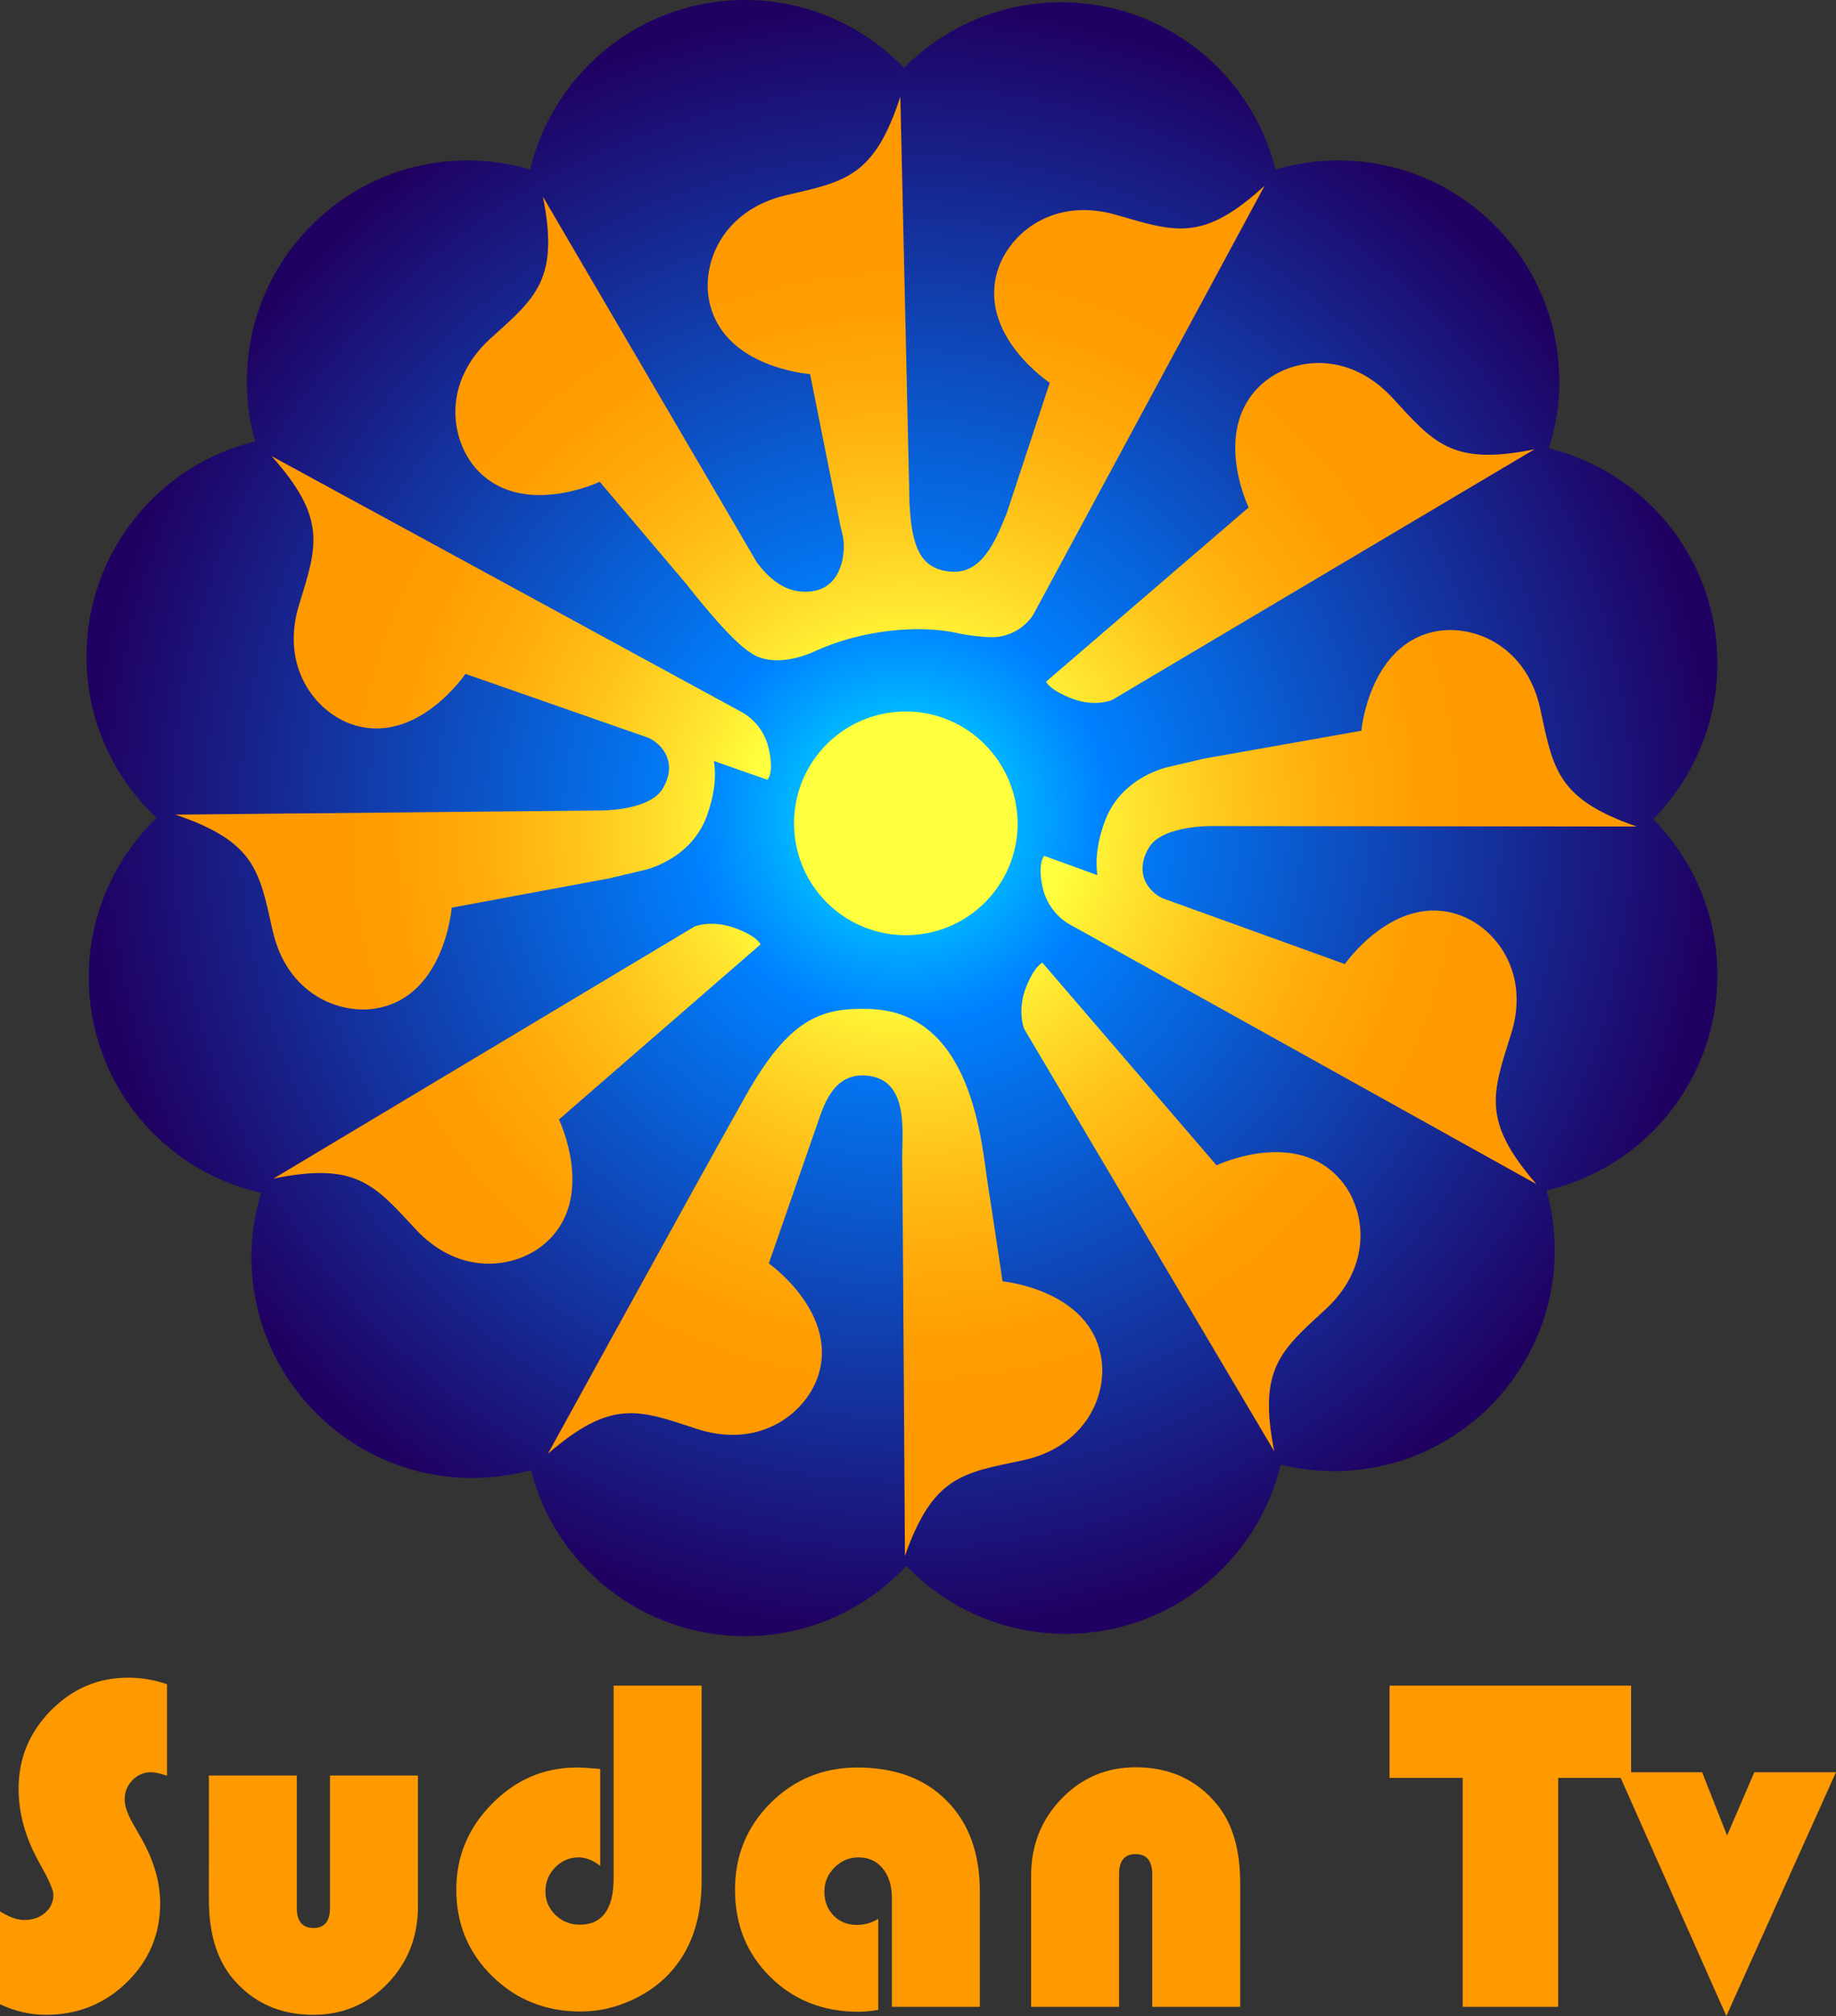 <svg width="645.05" height="708" version="1.2" viewBox="200 28 645.05 708" xmlns="http://www.w3.org/2000/svg">
 <rect x="200" y="28" width="645.05" height="708" fill="#333333" stroke="none"/>
 <defs>
  <radialGradient id="b" cx="0" cy="0" r="1" gradientTransform="matrix(178.25 0 0 178.25 397.5 206.5)" gradientUnits="userSpaceOnUse">
   <stop stop-color="#00f6ff" offset="0"/>
   <stop stop-color="#00a3ff" offset=".171"/>
   <stop stop-color="#0081ff" offset=".25"/>
   <stop stop-color="#200061" offset="1"/>
  </radialGradient>
  <radialGradient id="a" cx="0" cy="0" r="1" gradientTransform="matrix(159.33 0 0 159.33 398.45 208.31)" gradientUnits="userSpaceOnUse">
   <stop stop-color="#ffff3e" offset=".218"/>
   <stop stop-color="#ffe42e" offset=".312"/>
   <stop stop-color="#ffc41a" offset=".449"/>
   <stop stop-color="#ffac0c" offset=".582"/>
   <stop stop-color="#ff9e03" offset=".705"/>
   <stop stop-color="#f90" offset=".81"/>
  </radialGradient>
 </defs>
 <style>.s0 { fill: url(#b) } 
		.s1 { fill: url(#a) } 
		.s2 { fill: #ff9900 }</style>
 <g transform="matrix(1.61 0 0 1.61 -123.17 -17.247)">
  <path class="s0" d="m575.5 172.8c0-22.7-15.7-41.7-36.8-46.9 1.5-4.6 2.3-9.5 2.3-14.6 0-26.6-21.6-48.2-48.2-48.2-4.8 0-9.4 0.7-13.7 2-5.3-21-24.2-36.5-46.8-36.5-13.4 0-25.5 5.5-34.3 14.3-8.8-9.1-21.1-14.8-34.7-14.8-22.8 0-41.8 15.8-46.9 37-4.3-1.3-8.9-2-13.6-2-26.6 0-48.2 21.6-48.2 48.2 0 4.6 0.6 8.9 1.8 13.1-21.1 5.1-36.8 24.2-36.8 46.9 0 13.9 5.9 26.4 15.3 35.2-9.1 8.8-14.8 21.1-14.8 34.8 0 23 16.1 42.2 37.6 47-1.3 4.4-2.1 9.1-2.1 14 0 26.6 21.6 48.2 48.2 48.2 4.4 0 8.7-0.6 12.8-1.7 5.3 20.8 24.2 36.2 46.7 36.2 13.9 0 26.4-5.9 35.2-15.3 8.8 9.1 21.1 14.8 34.8 14.8 22.7 0 41.8-15.7 46.9-36.9 3.7 0.9 7.6 1.4 11.6 1.4 26.6 0 48.2-21.6 48.2-48.2 0-4.5-0.6-8.9-1.8-13 21.4-5 37.3-24.1 37.3-47 0-13.3-5.4-25.3-14-34 8.6-8.8 14-20.8 14-34z" fill="url(#b)"/>
  <path class="s1" d="m473.2 138.8-44.2 38s0.7 1.8 5.7 3.7 8.7 0.3 8.7 0.3l92.2-54.7c-18 3.7-22-1.4-31-11.2-9.7-10.5-22-8.7-28.3-3.2-11.4 9.9-3.1 27.1-3.1 27.1zm-150.5 133.5 44-38.2s-0.7-1.8-5.7-3.6-8.7-0.3-8.7-0.3l-91.9 55c18-3.7 22 1.3 31 11 9.7 10.5 22 8.6 28.3 3.1 11.3-9.8 3-27 3-27zm143.5 10-38-44.2s-1.8 0.7-3.7 5.7c-1.8 5-0.3 8.7-0.3 8.7l54.6 92.2c-3.6-18 1.4-22 11.2-31 10.5-9.7 8.7-22 3.2-28.3-9.8-11.3-27-3.1-27-3.1zm-183-34.3c14.6-2.8 16.1-21.9 16.1-21.9l34.4-6.4 7.6-1.8s10-2.1 13.6-11.6c1.7-4.6 2.2-8.8 1.6-12.2l11.7 4.1s1.5-1.4 0.3-6.7c-1.2-5.7-5.8-8-5.8-8l-102.7-55.9c12.2 13.7 9.9 19.7 6 32.4-4.2 13.6 3.6 23.4 11.5 26.1 14.1 4.8 24.8-11 24.8-11l40.1 14c4 2.1 5.8 6.4 2.9 11.1-3 4.9-13.9 4.7-13.9 4.7l-92.4 0.9c17.4 5.9 18.3 12.2 21.2 25.2 3.1 14 14.7 18.6 23 17zm247.2 5.9c4.4-13.6-3.3-23.4-11.2-26.2-14.1-5-25 10.7-25 10.7l-39.9-14.4c-4-2.1-5.7-6.4-2.8-11.1 3.1-4.9 14-4.6 14-4.6l92.4 0.1c-17.3-6-18.2-12.4-21-25.4-2.9-14-14.5-18.7-22.7-17.2-14.7 2.7-16.4 21.7-16.4 21.7l-34.4 6.1-7.7 1.8s-10 2-13.7 11.4c-1.8 4.6-2.3 8.8-1.8 12.2l-11.6-4.2s-1.5 1.4-0.4 6.7c1.2 5.7 5.7 8.1 5.7 8.1l102.1 56.8c-12-13.8-9.6-19.8-5.6-32.5zm-110.9 53.7s-1.8-12.2-3.2-21.1-3.2-37.4-25.6-38.3c-10.9-0.4-17.8 2.1-27.4 19.2-9.7 17.2-43 77.8-43 77.8 13.9-12 19.8-9.6 32.5-5.4 13.6 4.4 23.4-3.2 26.3-11.1 5-14-10.6-25-10.6-25l10.5-30.2c1.4-4 3.4-11.2 10.5-10.8 9.9 0.6 8 12.6 8.1 18.4 0.1 4.6 0.6 86.4 0.6 86.4 6.1-17.3 12.5-18.1 25.5-20.8 14-2.9 18.8-14.4 17.3-22.6-2.5-14.7-21.5-16.5-21.5-16.5zm-21.1-124.3c-13.5 0-24.4 10.9-24.4 24.4s10.9 24.4 24.4 24.4 24.4-10.9 24.4-24.4c-0.1-13.5-11-24.4-24.4-24.4zm-66.8-50.1 18.9 22.3c0.7 0.9 9.5 12.2 13.9 14.9 0 0 2.8 2.5 8.6 1.5 1.7-0.3 3.5-0.8 5.7-1.8 9.8-4.5 22.6-5.9 31.4-3.8 0 0 3.3 0.7 6.8 0.8 6.4 0.1 9.3-4.9 9.3-4.9l50.5-93.6c-13.5 12.4-19.5 10.1-32.3 6.4-13.7-4-23.3 3.9-25.9 11.9-4.6 14.2 11.3 24.7 11.3 24.7l-9.4 28.5c-2.6 6.5-5.6 13.2-12.1 12.7-6.8-0.5-8.6-5.5-9.1-14.8 0-0.3-2-88.8-2-88.8-5.7 17.5-12 18.5-25 21.5-13.9 3.3-18.4 14.9-16.7 23.1 3 14.6 22 15.9 22 15.9l6.7 33.5s0 0.1 0.1 0.3l0.4 1.8c0.6 3.5-0.3 10.6-6.3 11.7-6.5 1.2-10.6-3.7-12.5-6.2l-46.7-79.8c3.6 18-1.5 22-11.4 30.9-10.6 9.6-8.8 21.9-3.3 28.3 9.8 11.2 27.1 3 27.1 3z" fill="url(#a)"/>
 </g>
 <path d="m258.67 619.49v32.145q-3.636-1.24-5.619-1.24-3.801 0-6.528 2.81-2.727 2.81-2.727 6.776 0 3.388 2.975 8.594l2.562 4.462q6.941 12.065 6.941 23.303 0 16.444-11.734 27.848-11.652 11.404-28.509 11.404-8.098 0-16.031-3.719v-32.641q4.793 3.058 8.511 3.058 4.38 0 7.272-2.479 2.975-2.562 2.975-6.363 0-2.479-4.71-10.825-7.52-13.222-7.52-26.443 0-15.949 11.321-27.435 11.404-11.569 27.187-11.569 6.941 0 13.635 2.314zm14.709 32.062h30.905v46.523q0 7.024 5.867 7.024 5.784 0 5.784-7.024v-46.523h30.905v45.945q0 16.031-10.66 27.104-10.66 10.99-26.113 10.99-17.601 0-28.344-12.808-8.346-9.999-8.346-27.765zm142.21-31.566h30.905v68.669q0 18.923-9.916 30.823-5.702 6.859-14.544 10.908-8.759 4.049-18.014 4.049-18.428 0-31.071-12.395-12.643-12.395-12.643-30.41 0-17.436 12.56-30.162 12.56-12.726 29.749-12.726 2.727 0 8.264 0.496v34.046q-3.801-2.975-7.602-2.975-4.793 0-8.264 3.553-3.388 3.471-3.388 8.429 0 4.793 3.553 8.264 3.553 3.388 8.511 3.388 11.899 0 11.899-16.444zm92.964 81.891v31.98q-3.801 0.661-6.941 0.661-18.593 0-30.988-12.23-12.395-12.23-12.395-30.658 0-17.932 12.478-30.41 12.56-12.478 30.492-12.478 19.998 0 31.484 11.734 11.569 11.652 11.569 31.897v40.408h-30.905v-38.177q0-6.528-3.223-10.412-3.14-3.884-8.511-3.884-4.875 0-8.429 3.553-3.553 3.553-3.553 8.429 0 5.123 3.223 8.429 3.223 3.305 8.181 3.305 4.049 0 7.52-2.148zm127.17 30.905h-30.905v-46.523q0-7.107-5.867-7.107-5.784 0-5.784 7.107v46.523h-30.905v-45.945q0-16.114 10.66-27.104 10.66-11.073 26.113-11.073 17.684 0 28.344 12.808 8.346 9.999 8.346 27.848zm111.72-80.404v80.404h-33.55v-80.404h-25.699v-32.393h84.866v32.393zm97.592-1.983-38.508 85.61-38.012-85.61h29.501l8.759 22.229 9.586-22.229z" fill="#f90" stroke-width="2.115" aria-label="Sudan Tv"/>
</svg>
